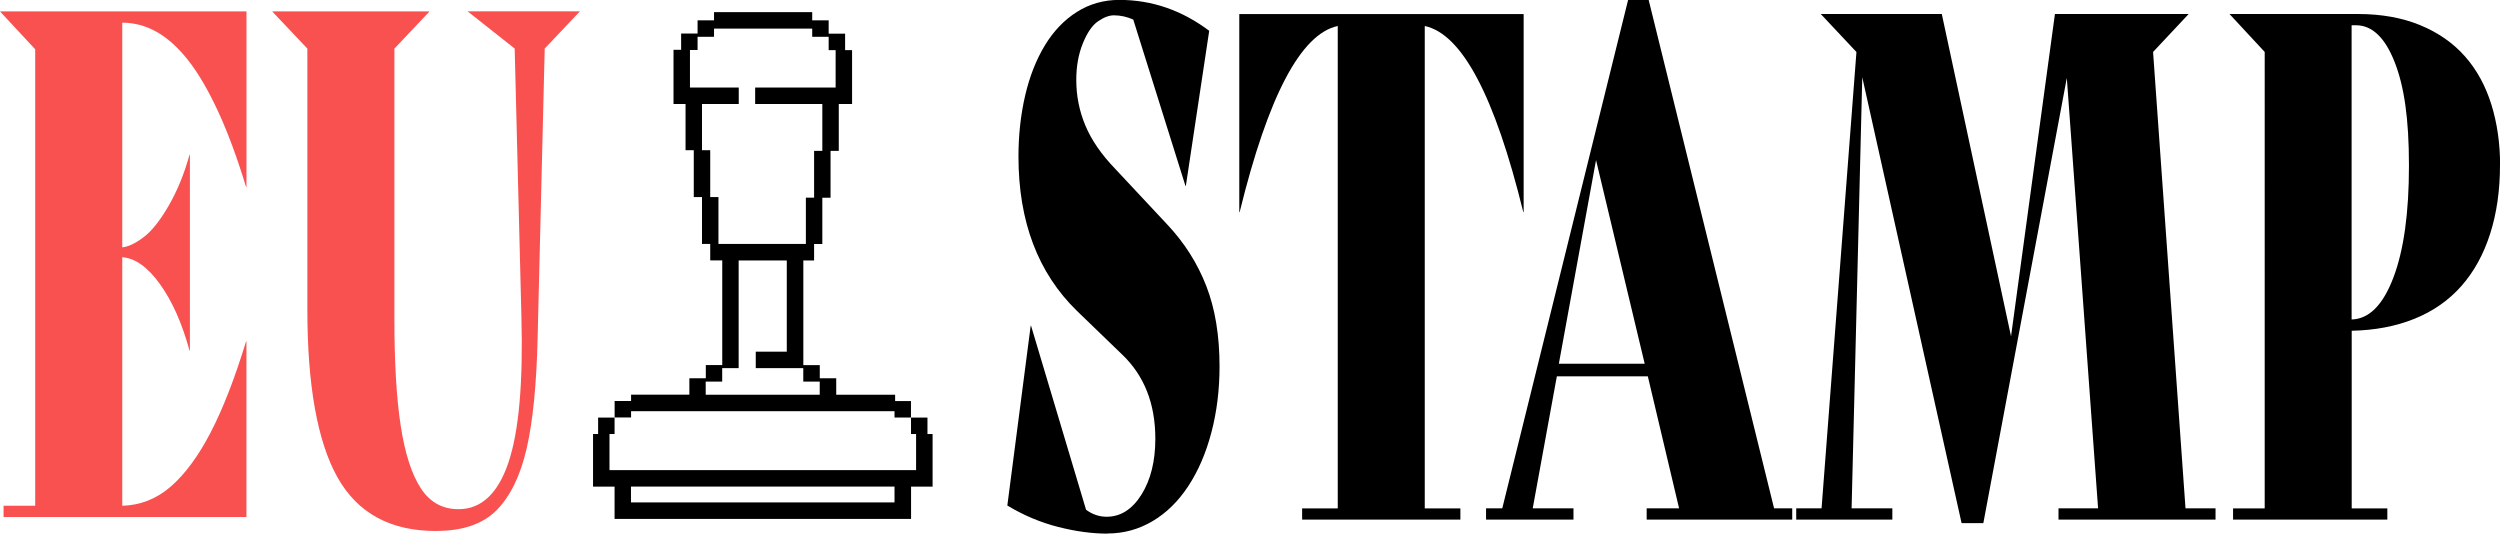 <?xml version="1.0" encoding="UTF-8"?> <svg xmlns="http://www.w3.org/2000/svg" id="_Слой_2" data-name="Слой 2" viewBox="0 0 531.88 113.53"><defs><style> .cls-1 { fill: #000; } .cls-1, .cls-2 { stroke-width: 0px; } .cls-2 { fill: #f95050; } </style></defs><g id="_Слой_1-2" data-name="Слой 1"><g><g><path class="cls-2" d="M52.35,39.77c-1.91-6.27-3.9-11.65-5.98-16.13-2.08-4.48-4.19-8.09-6.35-10.83-2.16-2.74-4.41-4.75-6.73-6.05-2.33-1.29-4.76-1.94-7.28-1.94v47.8c1.23-.1,2.72-.8,4.46-2.09,1.74-1.29,3.54-3.53,5.39-6.72,1.85-3.19,3.34-6.82,4.46-10.9h.08v41.68h-.08c-1.57-5.77-3.66-10.48-6.27-14.12-2.61-3.63-5.29-5.55-8.04-5.75v52.88c3.87-.1,7.32-1.47,10.35-4.11,3.03-2.64,5.85-6.47,8.46-11.5,2.61-5.03,5.12-11.48,7.53-19.35h.08v37.35H.76v-2.39h6.73V10.49L0,2.43h52.44v37.35h-.08Z"></path><path class="cls-2" d="M92.75,112.97c-9.71,0-16.69-3.81-20.96-11.43-4.26-7.62-6.4-19.54-6.4-35.78V10.34l-7.49-7.92h33.5l-7.49,7.92v57.51c0,9.36.45,16.96,1.35,22.78.9,5.83,2.31,10.23,4.25,13.22,1.94,2.99,4.61,4.48,8.04,4.48,4.82,0,8.36-3.29,10.6-9.86,2.24-6.57,3.17-16.98,2.78-31.22l-1.43-56.92-10.02-7.92h23.9l-7.49,7.92-1.51,61.7c-.23,9.76-1,17.53-2.31,23.3-1.32,5.78-3.44,10.16-6.35,13.15-2.92,2.99-7.24,4.48-12.96,4.48Z"></path></g><g><path class="cls-1" d="M197.32,92.34v-3.5h-3.5v3.5h1.08v7.68h-65.23v-7.68h1.08v-3.5h-3.5v3.5h-1.08v11.19h4.58v6.87h63.08v-6.87h4.58v-11.19h-1.08ZM190.31,106.89h-56.07v-3.37h56.07v3.37Z"></path><path class="cls-1" d="M134.24,87.48h56.07v1.35h3.5v-3.5h-3.37v-1.35h-12.53v-3.5h-3.5v-2.8h-3.5v-22.27h2.29v-3.5h1.75v-9.84h1.75v-9.97h1.75v-9.97h2.83v-11.46h-3.5v7.95h-17.12v3.5h14.29v9.97h-1.75v9.97h-1.75v9.84h-18.6v-9.97h-1.75v-9.97h-1.75v-9.84h7.82v-3.5h-10.38v-7.99h1.62v-2.8h3.5v-1.75h20.89v1.75h3.5v2.83h3.5v-3.5h-3.5v-2.83h-3.5v-1.75h-20.89v1.75h-3.5v2.8h-3.5v3.47h-1.62v11.52h2.56v9.84h1.75v9.97h1.75v9.97h1.75v3.5h2.56v22.27h-3.5v2.8h-3.5v3.5h-12.4v1.35h-3.5v3.5h3.5v-1.35ZM150.15,81.18h3.5v-2.86h3.5v-22.91h10.24v19.41h-6.6v3.5h10.11v2.86h3.5v2.8h-24.26v-2.8Z"></path></g><g><path class="cls-1" d="M235.61,113.53c-3.25,0-6.75-.47-10.48-1.42-3.73-.95-7.34-2.46-10.82-4.56l4.97-38.24h.08l11.7,39.14c1.35,1,2.81,1.49,4.38,1.49,2.97,0,5.44-1.57,7.41-4.71,1.96-3.14,2.95-7.1,2.95-11.88,0-7.47-2.36-13.44-7.07-17.93l-9.59-9.26c-8.3-8.07-12.46-19.02-12.46-32.86,0-4.58.48-8.91,1.43-13,.95-4.08,2.36-7.64,4.21-10.68,1.85-3.04,4.12-5.4,6.82-7.1,2.69-1.69,5.69-2.54,9.01-2.54,6.9,0,13.27,2.19,19.11,6.57l-4.97,33.01h-.08l-11.11-35.4c-1.35-.6-2.72-.9-4.12-.9-1.01,0-2.13.42-3.37,1.27-1.24.85-2.31,2.42-3.24,4.71-.93,2.29-1.39,4.88-1.39,7.77,0,3.39.64,6.62,1.94,9.71,1.29,3.09,3.42,6.18,6.4,9.26l11.03,11.8c3.65,3.88,6.41,8.24,8.29,13.07,1.88,4.83,2.82,10.53,2.82,17.1,0,4.98-.58,9.66-1.73,14.04-1.15,4.38-2.79,8.19-4.92,11.43-2.13,3.24-4.67,5.73-7.62,7.47-2.95,1.74-6.13,2.61-9.55,2.61Z"></path><path class="cls-1" d="M324.16,2.99v42.13h-.08c-6.06-24.7-13.04-37.89-20.96-39.59v102.63h7.58v2.39h-33.67v-2.39h7.58V5.53c-7.86,1.69-14.81,14.89-20.87,39.59h-.08V2.99h60.51Z"></path><path class="cls-1" d="M377.43,108.15h3.87v2.39h-30.97v-2.39h6.9l-6.65-28.08h-19.36l-5.13,28.08h8.67v2.39h-18.6v-2.39h3.45L346.38,0h4.38l26.68,108.15ZM331.65,77.38h18.26l-10.35-43.32-7.91,43.32Z"></path><path class="cls-1" d="M464.96,108.15h6.4v2.39h-33.41v-2.39h8.42l-6.65-91.57-17.76,94.71h-4.63l-21.13-94.86-2.27,91.72h8.67v2.39h-20.45v-2.39h5.39l7.41-96.95v-.15l-7.58-8.07h25.75l14.73,68.57,9.34-68.57h28.45l-7.57,8.07,6.9,97.1Z"></path><path class="cls-1" d="M531.88,35.11c0,5.38-.7,10.26-2.1,14.64-1.4,4.38-3.45,8.09-6.14,11.13-2.69,3.04-6.02,5.35-9.97,6.95-3.96,1.59-8.4,2.44-13.34,2.54v37.79h7.58v2.39h-32.82v-2.39h6.73V11.05l-7.49-8.07h27.35c4.99,0,9.41.8,13.26,2.39,3.84,1.59,7.01,3.81,9.51,6.65,2.5,2.84,4.36,6.25,5.6,10.23,1.23,3.98,1.85,8.27,1.85,12.85ZM501.24,5.38h-.93v62.59c3.7-.1,6.66-3.06,8.88-8.89,2.22-5.83,3.32-13.77,3.32-23.83s-1.02-16.93-3.07-22.11c-2.05-5.18-4.79-7.77-8.21-7.77Z"></path></g></g></g></svg> 